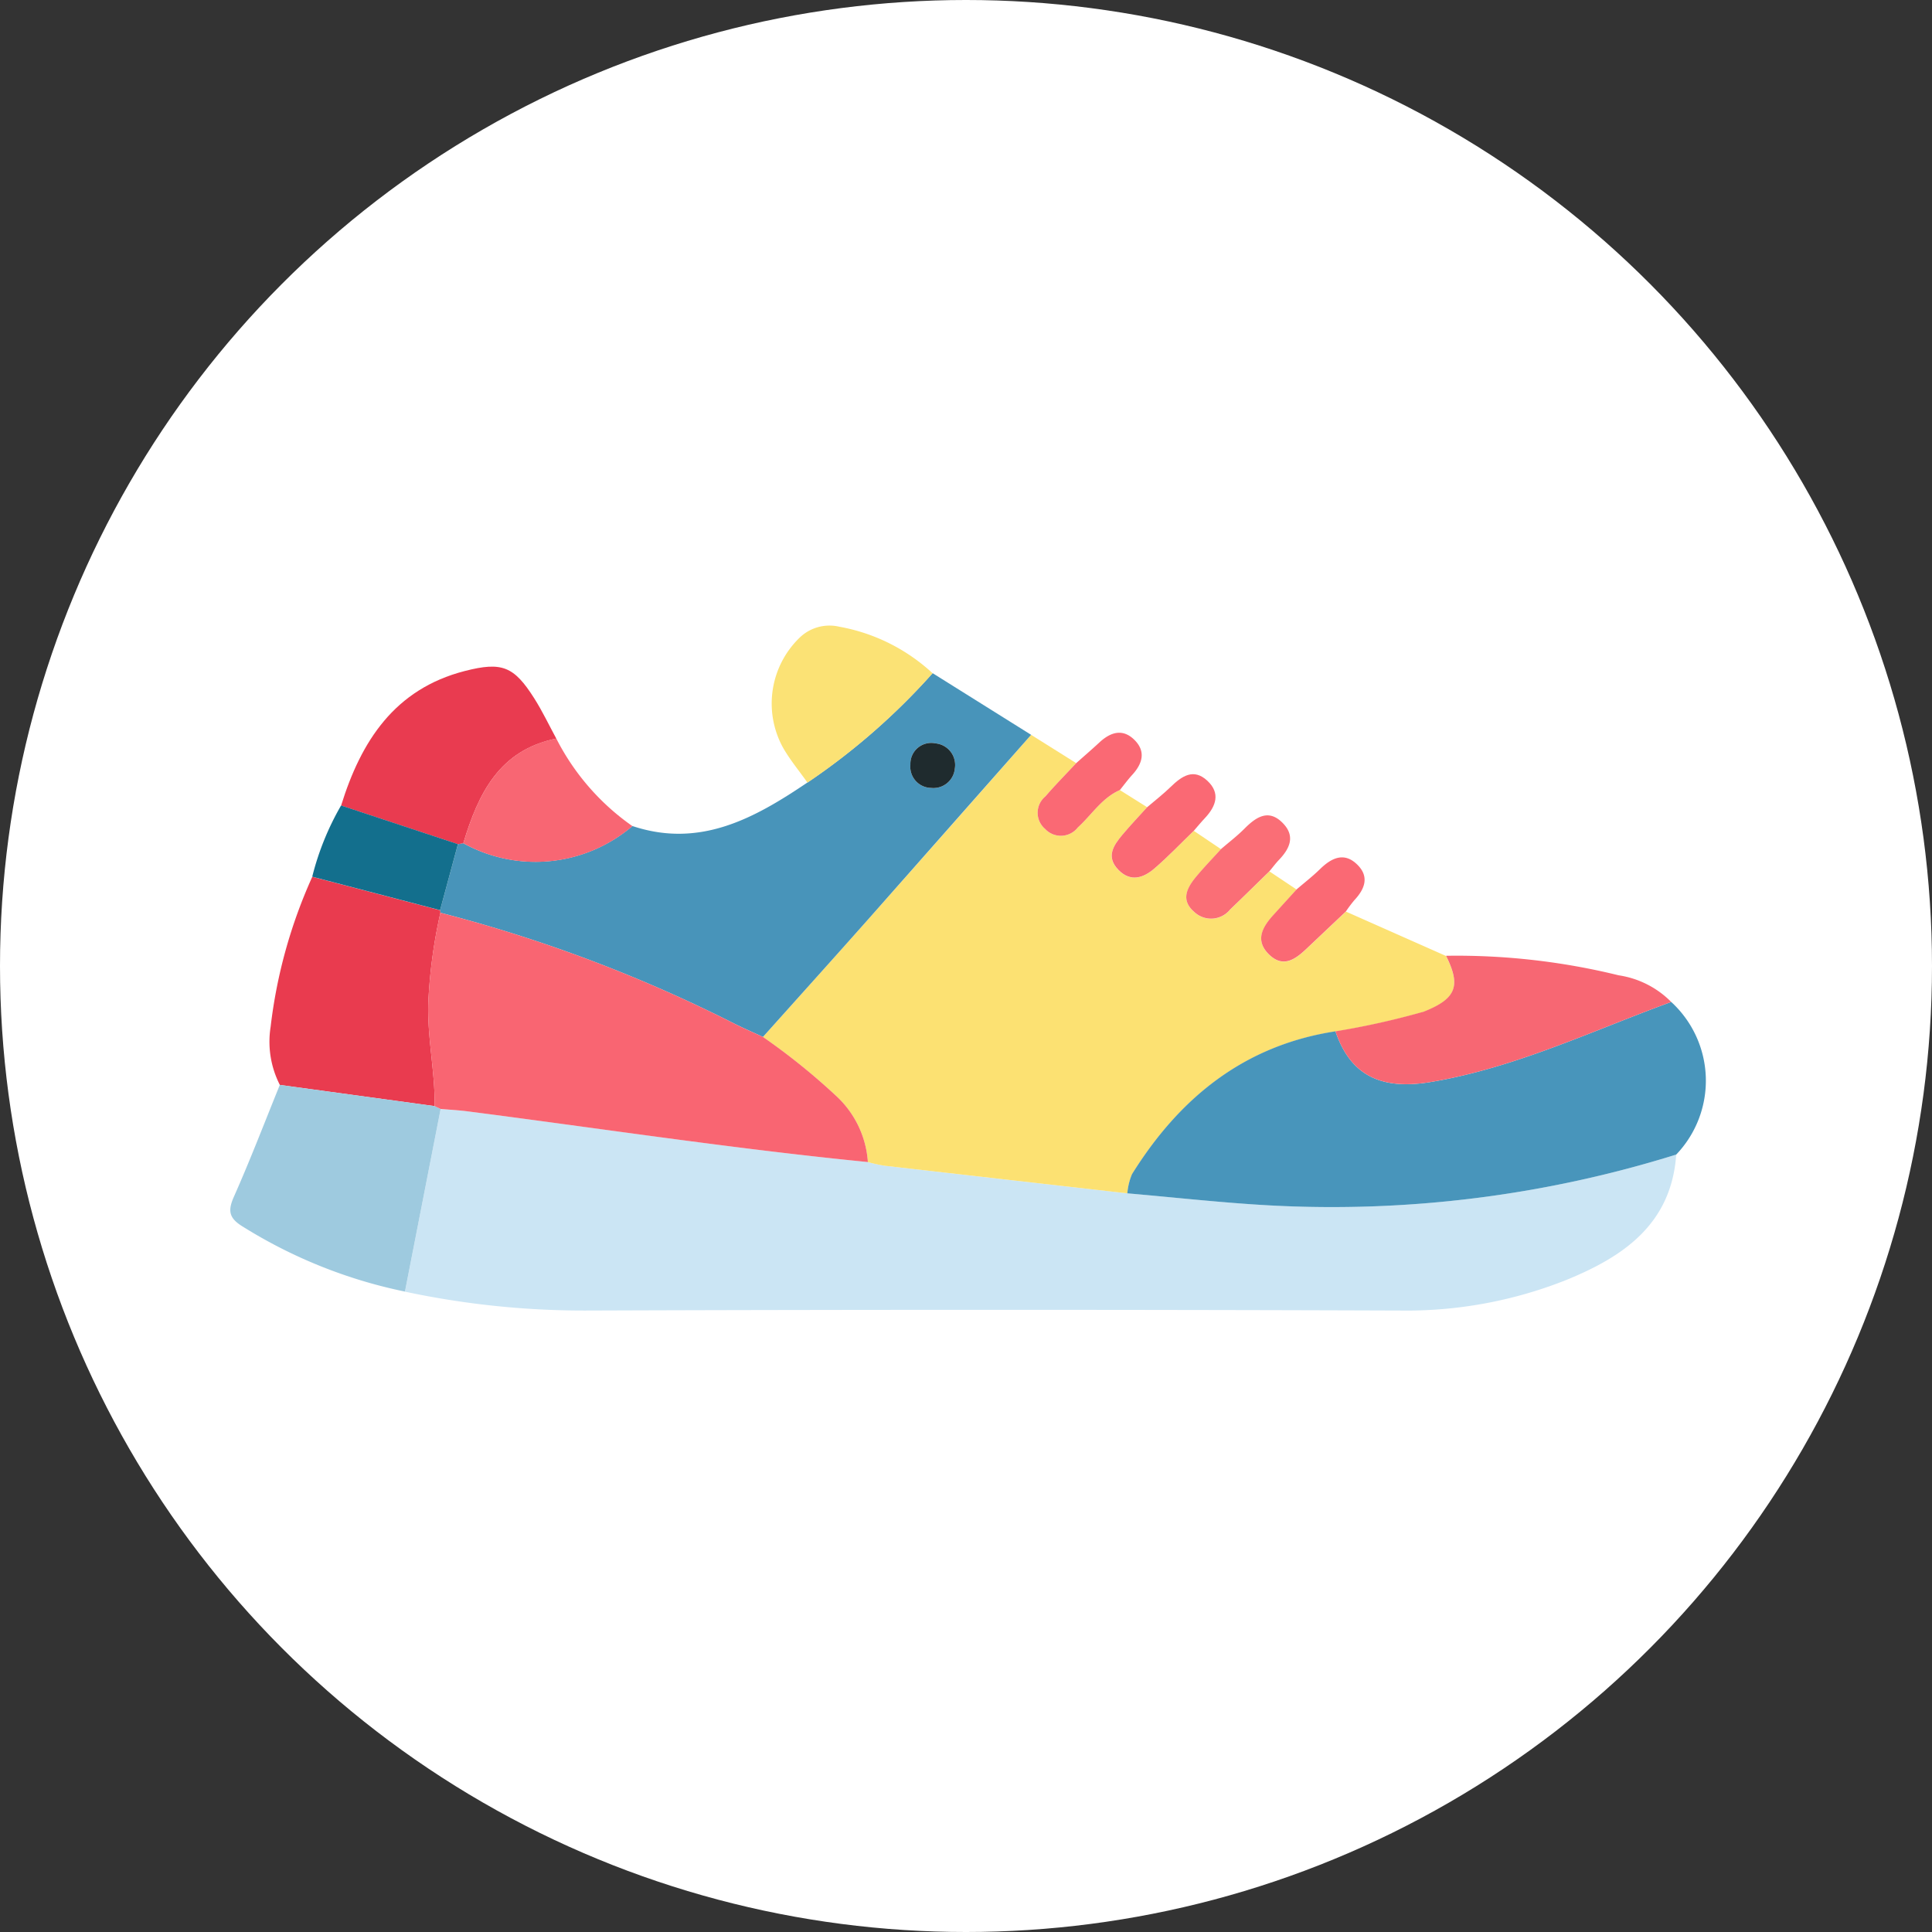 <svg xmlns="http://www.w3.org/2000/svg" width="90" height="90" viewBox="0 0 90 90">
  <rect x="0" y="0" width="90" height="90" fill="#333333" stroke="none"/>
  <g id="Grupo_877446" data-name="Grupo 877446" transform="translate(9611 4965)">
    <circle id="Elipse_7422" data-name="Elipse 7422" cx="45" cy="45" r="45" transform="translate(-9611 -4965)" fill="#fff"/>
    <g id="Grupo_876066" data-name="Grupo 876066" transform="translate(-9600.271 -4935.854)">
      <path id="Trazado_218179" data-name="Trazado 218179" d="M449.27-352.32c-.227,3.266-2.5,4.781-5.162,5.859a20.127,20.127,0,0,1-7.709,1.408q-18.932-.066-37.864,0a39.993,39.993,0,0,1-8.486-.88l1.662-8.508c.4.034.8.054,1.193.1,6.234.8,12.45,1.753,18.708,2.37a7.374,7.374,0,0,0,.773.17q5.656.649,11.314,1.286c2.224.192,4.443.444,6.671.564A53.787,53.787,0,0,0,449.27-352.32Z" transform="translate(-381.914 376.957)" fill="#cbe5f4"/>
      <path id="Trazado_218180" data-name="Trazado 218180" d="M468.974-397.83q-5.657-.641-11.314-1.286a7.339,7.339,0,0,1-.773-.17,4.61,4.61,0,0,0-1.46-3.065A30.385,30.385,0,0,0,452-405.113c1.663-1.858,3.332-3.71,4.986-5.575q3.762-4.243,7.507-8.5l2.1,1.318c-.48.515-.975,1.018-1.436,1.55a.988.988,0,0,0-.008,1.521,1,1,0,0,0,1.518-.074c.647-.587,1.119-1.374,1.959-1.743l1.273.8c-.387.428-.785.848-1.157,1.289-.42.5-.78,1.034-.177,1.64.571.574,1.162.364,1.67-.073.641-.552,1.226-1.168,1.836-1.757l1.269.855c-.389.429-.792.844-1.161,1.289-.427.515-.731,1.084-.087,1.638a1.14,1.14,0,0,0,1.677-.118c.614-.585,1.217-1.182,1.825-1.774l1.266.845-1.073,1.182c-.521.573-.885,1.2-.2,1.859.651.629,1.216.213,1.732-.275l1.838-1.739,4.665,2.069c.7,1.406.474,2-1.033,2.6a36.322,36.322,0,0,1-4.12.919c-4.261.651-7.262,3.1-9.477,6.655A2.968,2.968,0,0,0,468.974-397.83Z" transform="translate(-427.188 424.274)" fill="#fce172"/>
      <path id="Trazado_218181" data-name="Trazado 218181" d="M423.664-426.974q-3.753,4.251-7.507,8.5c-1.654,1.865-3.323,3.717-4.986,5.574-.443-.206-.892-.4-1.328-.618a67.949,67.949,0,0,0-13.7-5.168l-.012-.117.831-3.077.25-.046a6.949,6.949,0,0,0,7.878-.8c3.147,1.048,5.684-.359,8.154-2.027a31.075,31.075,0,0,0,5.83-5.094Zm-3.556,1.581a1.01,1.01,0,0,0-.892-1.183.972.972,0,0,0-1.176.985A.986.986,0,0,0,419-424.5,1,1,0,0,0,420.108-425.393Z" transform="translate(-386.359 432.059)" fill="#4894ba"/>
      <path id="Trazado_218182" data-name="Trazado 218182" d="M515.058-364.044a2.965,2.965,0,0,1,.217-.892c2.215-3.553,5.216-6,9.478-6.655.683,2.006,2.062,2.762,4.452,2.359,3.921-.66,7.495-2.379,11.19-3.727a4.977,4.977,0,0,1,.234,7.108,53.788,53.788,0,0,1-18.9,2.371C519.5-363.6,517.281-363.852,515.058-364.044Z" transform="translate(-473.272 390.488)" fill="#4895bb"/>
      <path id="Trazado_218183" data-name="Trazado 218183" d="M367.1-384.924a4.419,4.419,0,0,1-.43-2.709,23.568,23.568,0,0,1,1.941-6.987l5.956,1.559.012.117a23.952,23.952,0,0,0-.559,4.083c-.074,1.66.312,3.278.292,4.924Z" transform="translate(-364.792 406.318)" fill="#e93b4f"/>
      <path id="Trazado_218184" data-name="Trazado 218184" d="M362.133-358.6l7.212.987.28.132-1.663,8.508A22.966,22.966,0,0,1,360.408-352c-.638-.389-.71-.728-.413-1.395C360.756-355.107,361.426-356.862,362.133-358.6Z" transform="translate(-359.827 379.994)" fill="#9ecadf"/>
      <path id="Trazado_218185" data-name="Trazado 218185" d="M566.715-378.788c-3.695,1.348-7.268,3.067-11.19,3.727-2.391.4-3.77-.353-4.452-2.359a36.4,36.4,0,0,0,4.12-.919c1.506-.6,1.735-1.19,1.033-2.6a31.619,31.619,0,0,1,8.038.909A4.346,4.346,0,0,1,566.715-378.788Z" transform="translate(-499.592 396.317)" fill="#f76773"/>
      <path id="Trazado_218186" data-name="Trazado 218186" d="M384.691-422.773l-.25.045-5.443-1.8c.929-3,2.492-5.428,5.761-6.268,1.737-.446,2.29-.219,3.241,1.28.379.6.684,1.244,1.023,1.868C386.354-427.111,385.383-425.066,384.691-422.773Z" transform="translate(-373.837 432.908)" fill="#e93b50"/>
      <path id="Trazado_218187" data-name="Trazado 218187" d="M461.011-435.861a31.075,31.075,0,0,1-5.83,5.094c-.382-.543-.813-1.058-1.14-1.632a4.267,4.267,0,0,1,.779-5.125,2,2,0,0,1,1.845-.506A8.642,8.642,0,0,1,461.011-435.861Z" transform="translate(-428.295 438.079)" fill="#fbe275"/>
      <path id="Trazado_218188" data-name="Trazado 218188" d="M400.149-413.673c.692-2.293,1.663-4.338,4.331-4.878a11.131,11.131,0,0,0,3.547,4.081A6.948,6.948,0,0,1,400.149-413.673Z" transform="translate(-389.295 423.808)" fill="#f86673"/>
      <path id="Trazado_218189" data-name="Trazado 218189" d="M375.349-406.962l5.443,1.8q-.415,1.539-.831,3.077l-5.956-1.559A12.828,12.828,0,0,1,375.349-406.962Z" transform="translate(-370.189 415.338)" fill="#136f8d"/>
      <path id="Trazado_218190" data-name="Trazado 218190" d="M542.172-395.455l-1.838,1.739c-.516.489-1.081.9-1.732.275-.685-.662-.321-1.287.2-1.86l1.073-1.181c.37-.317.755-.616,1.1-.954.542-.527,1.132-.8,1.741-.187.556.556.333,1.128-.149,1.642A6.082,6.082,0,0,0,542.172-395.455Z" transform="translate(-490.204 408.768)" fill="#fa6974"/>
      <path id="Trazado_218191" data-name="Trazado 218191" d="M516.181-409.749c-.609.589-1.194,1.205-1.836,1.757-.507.437-1.1.647-1.669.073-.6-.606-.243-1.14.177-1.64.371-.442.77-.861,1.157-1.289.366-.313.75-.609,1.094-.945.515-.5,1.066-.886,1.711-.281.616.578.4,1.181-.113,1.731C516.521-410.152,516.354-409.948,516.181-409.749Z" transform="translate(-471.297 419.302)" fill="#fa6974"/>
      <path id="Trazado_218192" data-name="Trazado 218192" d="M529.136-402.644c-.608.592-1.211,1.189-1.825,1.774a1.14,1.14,0,0,1-1.677.118c-.643-.553-.34-1.123.087-1.638.369-.444.772-.86,1.161-1.289.365-.314.75-.608,1.089-.948.55-.554,1.137-.943,1.8-.251.592.614.3,1.2-.216,1.73C529.408-402.99,529.277-402.812,529.136-402.644Z" transform="translate(-480.731 414.086)" fill="#fa6e76"/>
      <path id="Trazado_218193" data-name="Trazado 218193" d="M503.366-416.877c-.841.369-1.312,1.156-1.959,1.743a1,1,0,0,1-1.518.074.988.988,0,0,1,.008-1.521c.46-.532.956-1.035,1.436-1.55.359-.32.724-.633,1.077-.961.514-.478,1.081-.665,1.629-.126s.383,1.106-.093,1.629C503.739-417.363,503.558-417.115,503.366-416.877Z" transform="translate(-461.927 424.534)" fill="#fa6974"/>
      <path id="Trazado_218194" data-name="Trazado 218194" d="M394.646-379.257l-.28-.132c.02-1.647-.366-3.264-.292-4.925a23.949,23.949,0,0,1,.559-4.083,67.943,67.943,0,0,1,13.7,5.168c.435.22.885.412,1.328.618a30.489,30.489,0,0,1,3.427,2.763,4.61,4.61,0,0,1,1.46,3.065c-6.258-.617-12.473-1.568-18.708-2.37C395.443-379.2,395.043-379.222,394.646-379.257Z" transform="translate(-384.848 401.77)" fill="#f96572"/>
      <path id="Trazado_218195" data-name="Trazado 218195" d="M479.576-416.57a1,1,0,0,1-1.106.892.986.986,0,0,1-.962-1.089.972.972,0,0,1,1.176-.985A1.01,1.01,0,0,1,479.576-416.57Z" transform="translate(-445.827 423.236)" fill="#1f2b2e"/>
    </g>
  </g>
</svg>
